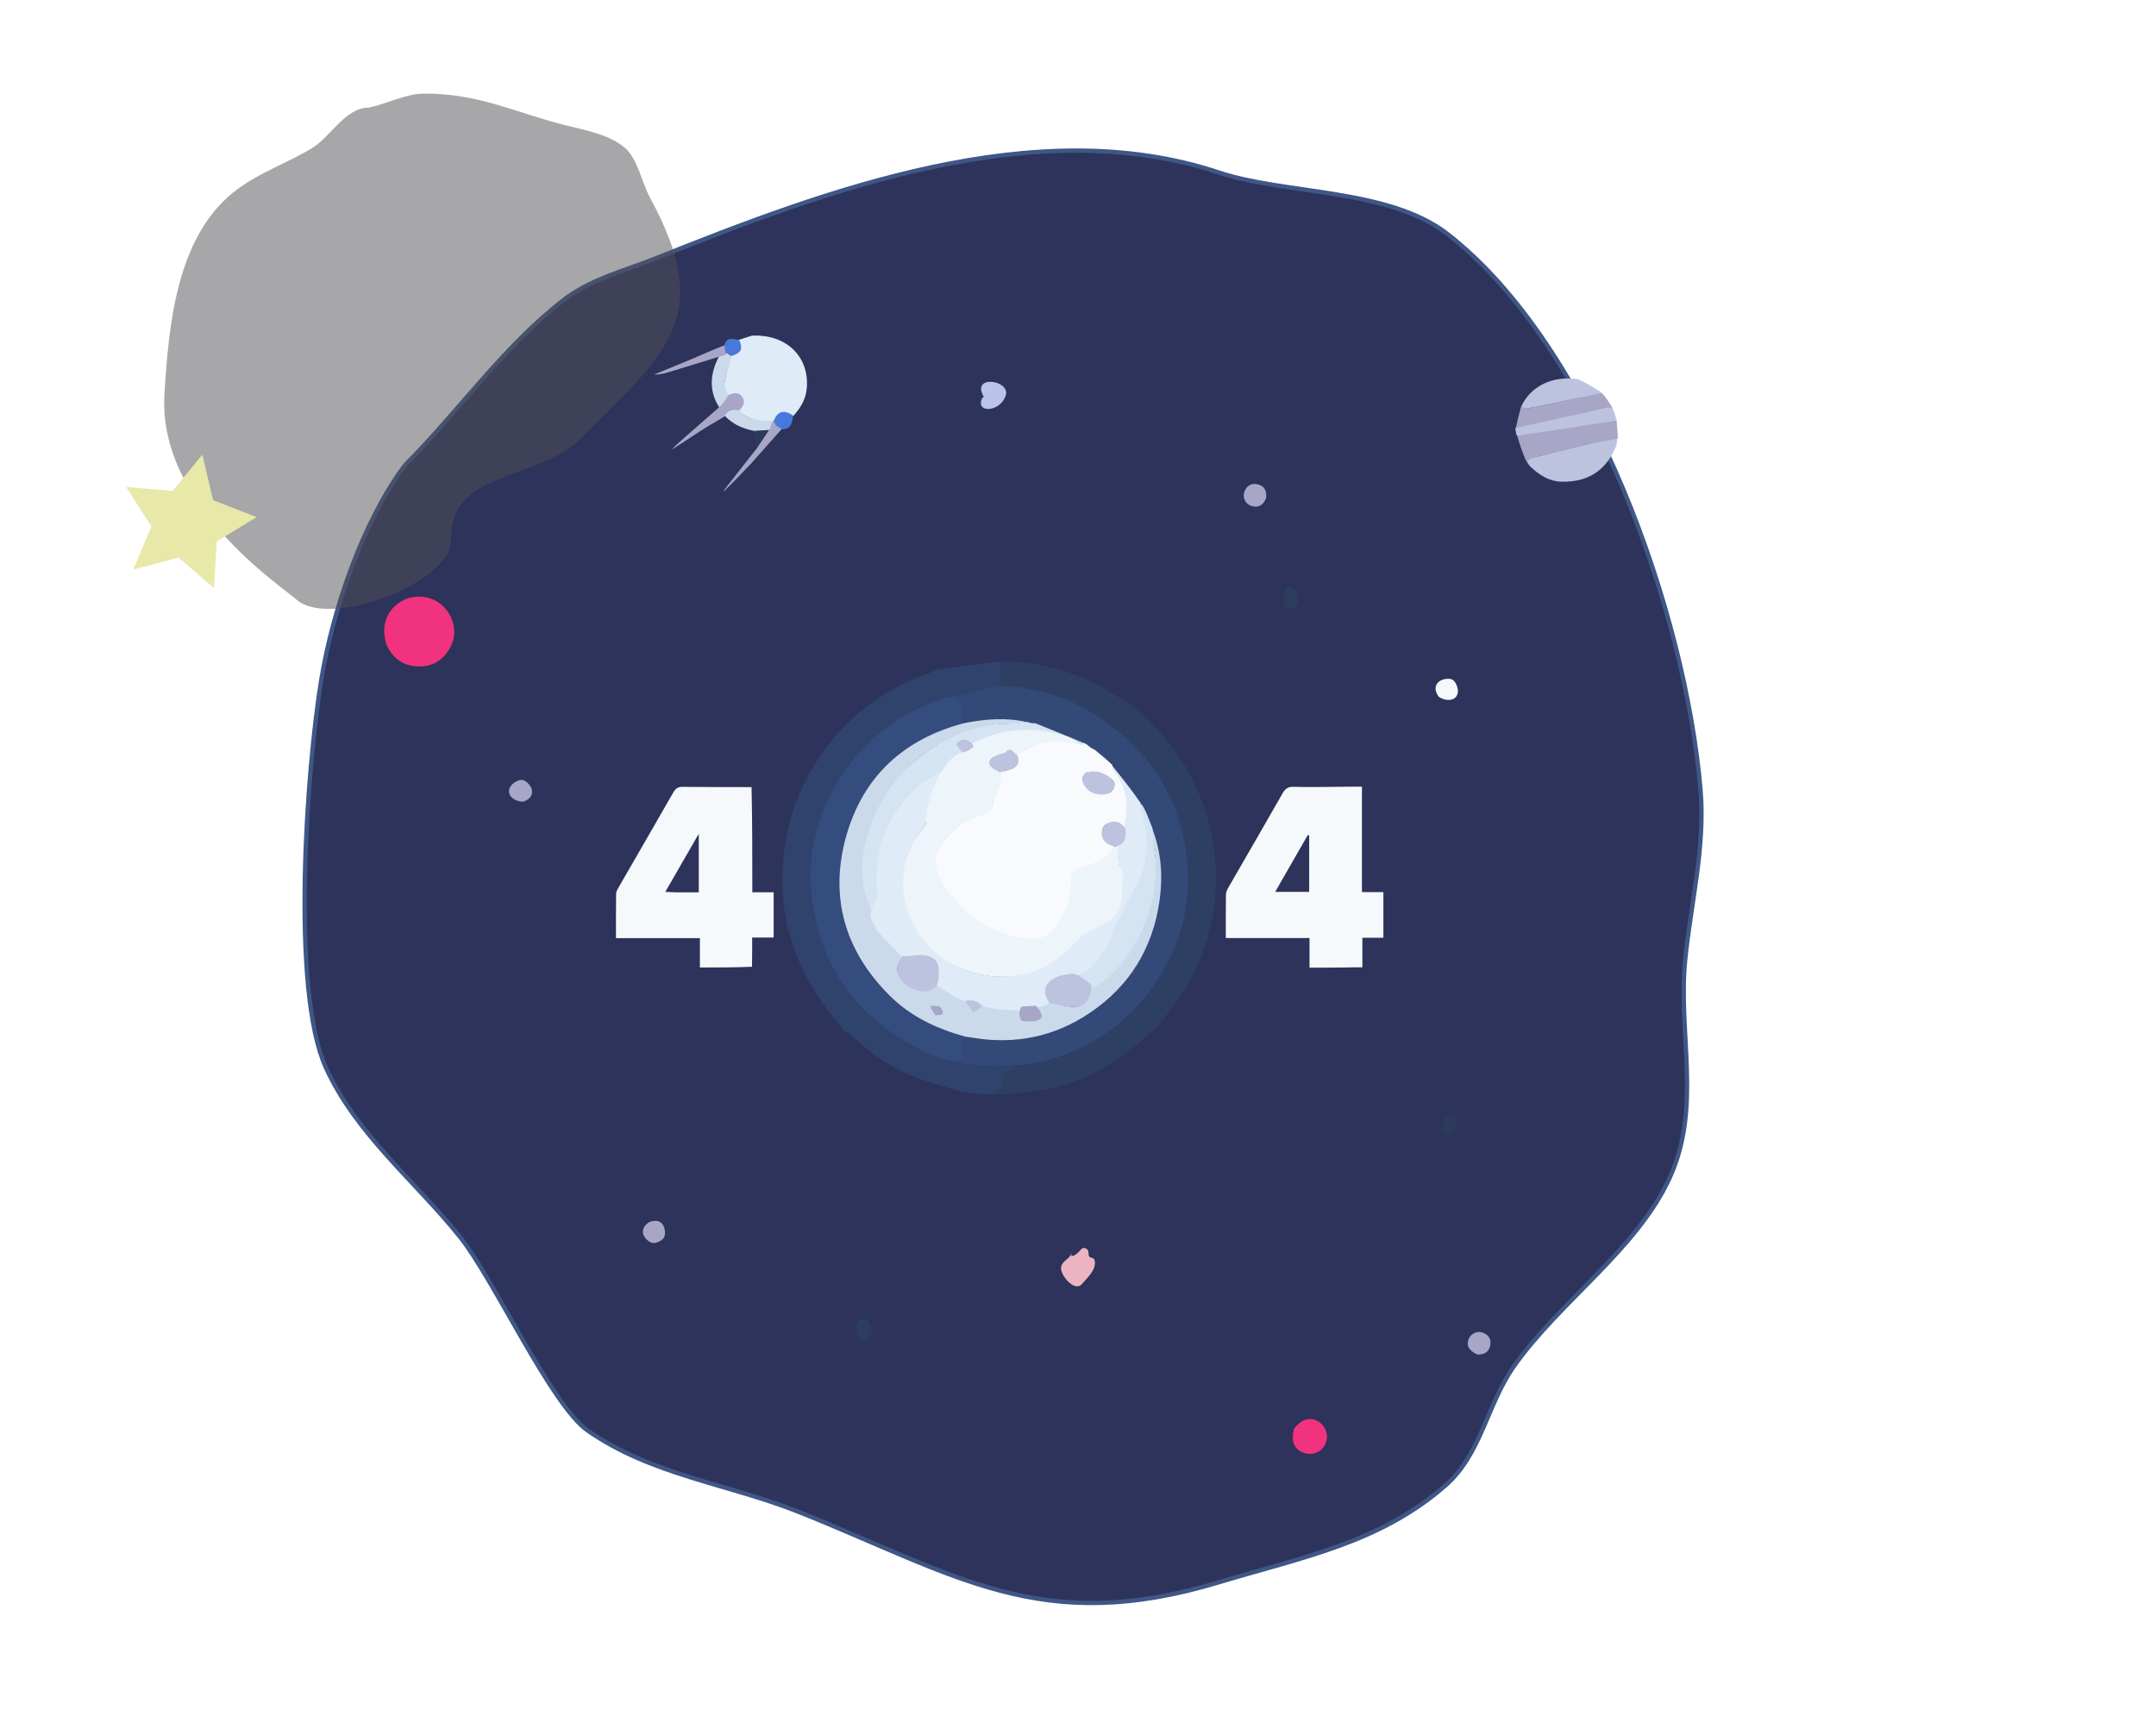 <svg id="ezmjx5vqZfL1" xmlns="http://www.w3.org/2000/svg" xmlns:xlink="http://www.w3.org/1999/xlink" viewBox="0 0 1301 1032" shape-rendering="geometricPrecision" text-rendering="geometricPrecision"><path d="M246.275,279.949c32.111-32.111,58.898-71.027,95.561-99.542c16.281-12.663,37.134-17.773,55.744-25.217c102.21-40.884,229.128-88.643,339.771-51.762c40.18,13.393,102.34,9.402,138.032,37.162c87.42,67.993,143.76,229.334,152.631,335.789c2.844,34.132-5.927,68.56-9.291,102.197-4.423,44.23,10.191,88.536-9.291,131.396-19.667,43.267-66.764,74.9-94.233,114.142-16.033,22.905-19.615,52.833-41.144,71.67-39.644,34.689-86.417,43.217-136.705,58.398-107.556,32.47-157.922-4.24-253.501-42.471-42.015-16.806-89.018-22.23-127.414-49.107-21.969-15.378-56.383-91.051-76.979-116.796-26.944-33.679-62.741-62.112-80.961-102.197-21.495-47.289-11.45-182.146-2.654-234.92c6.946-41.677,24.938-94.745,50.435-128.741" transform="translate(-1.83 0.693)" fill="#2d335a" stroke="#3f5787" stroke-width="2.602"/><path style="mix-blend-mode:hue" d="M200.633,59.198c11.247-2.249,22.212-8.489,33.958-8.489c33.279,0,54.738,11.562,84.894,19.101c11.755,2.939,26.627,5.524,36.08,13.795c7.623,6.67,10.081,20.957,14.856,29.713c39.334,72.113,10.626,93.369-41.386,145.381-25.788,25.788-80.032,19.123-78.527,61.548.884,24.905-72.873,53.996-93.437,35.717-9.405-8.36-83.517-57.053-79.535-123.795c2.66-44.581,8.061-97.606,44.569-124.158c14.03-10.204,29.88-15.593,44.569-24.407c10.738-6.443,20.031-24.407,33.958-24.407" transform="translate(21.695 5.773)" opacity="0.5" fill="#505055" stroke-width="2.602"/><path d="M975.527,268.469c-5.951,15.373-16.974,22.633-33.048,22.338-7.604-.14-13.449-3.894-19.001-9.105-1.022-1.141-1.741-2.106-2.225-3.516c1.141-.858,2.009-1.424,2.96-1.664c11.239-2.841,22.456-5.781,33.751-8.38c5.94-1.367,12.03-4.003,18.048-5.031-.14,1.028-.289,3.942-.485,5.358Z" transform="translate(0-.102)" fill="#bdc2df"/><path d="M976.195,264.649c-6.209,1.377-12.291,2.126-18.231,3.493-11.295,2.599-22.513,5.538-33.751,8.38-.95.24-1.708,1.651-2.96,2.225-2.328-4.582-4.376-11.156-5.891-16.316c20.544-3.42,40.09-5.82,60.166-8.822.125,3.435.734,7.256.668,11.04Z" fill="#a8a6c7"/><path d="M917.765,245.685c5.779-12.756,19.177-19.268,34.831-16.751c4.953,2.505,9.494,5.034,13.904,8.083-15.134,3.56-30.131,6.634-45.154,9.57-1.093.214-2.382-.578-3.58-.902Z" fill="#bdc2df"/><path d="M917.765,245.685c1.473.086,2.487,1.115,3.58.902c15.023-2.936,29.865-6.309,45.154-9.57c2.5,2.544,4.924,6.514,6.788,9.605-1.178.356-2.085-.644-2.883-.474-18.622,3.956-37.334,9.307-55.951,13.286.889-3.969,2.148-9.542,3.312-13.749Z" fill="#a8a6c7"/><path d="M914.453,258.418c18.713-4.328,37.329-8.313,55.951-12.269.798-.17,1.221.026,2.452,0c1.193,2.394,1.905,4.737,2.67,7.515-20.099,3.389-39.667,6.336-60.166,9.345-.616-1.409-.81-2.826-.909-4.591Z" transform="translate(0-.054)" fill="#bdc2df"/><path d="M808.542,474.82c4.587-.085,8.712-.085,13.296-.085c0,21.397,0,42.274,0,63.646c4.505,0,8.577,0,12.936,0c0,9.37,0,18.244,0,27.55-4.118,0-8.199,0-12.674,0c0,5.994,0,11.582,0,17.821-3.664,0-6.935,0-10.653.108-7.227.108-14.006.108-21.24.108c0-6.299,0-11.87,0-17.891-17.011,0-33.566,0-50.506,0c0-9.088-.086-17.722.08-26.352.029-1.534.916-3.155,1.72-4.555c10.834-18.853,21.785-37.639,32.534-56.54c1.598-2.81,3.303-3.889,6.59-3.797c9.145.257,18.303.077,27.917-.015M790,512.622c0-2.848,0-5.696,0-8.544-.3-.014-.6-.028-.9-.043-6.451,11.247-12.902,22.493-19.621,34.207c7.327,0,13.747,0,20.522,0c0-8.387,0-16.522 0-25.621Z" fill="#f6f9fc"/><path d="M700.164,617.706c-7.585,6.674-14.531,13.733-22.515,19.307-16.956,11.837-35.679,19.762-56.464,22.041-7.081.776-14.19,1.297-21.669,1.586c1.467-2.365,4.652-4.235,4.895-6.43.539-4.867,1.592-8.273,7.108-8.813.569-.056.997-1.553,1.925-2.385c4.226-.439,8.087-.552,11.797-1.362c27.344-5.971,50.079-19.621,67.289-41.777c21.441-27.604,28.726-59.041,21.955-93.084-4.994-25.106-17.556-46.373-37.312-63.254-21.145-18.067-45.57-26.878-73.141-27.966.002-5.797-.017-11.177-.037-16.557c24.169.192,46.592,6.439,67.102,19.336c4.047,2.545,8.131,5.033,12.545,7.608c4.421,3.957,8.647,7.707,12.542,11.774c19.521,20.39,31.793,44.271,36.034,72.434c4.346,28.864-.444,56.038-13.977,81.547-4.859,9.158-11.876,17.171-18.076,25.993Z" fill="#2e3f64"/><path d="M780.966,862.005c4.525-5.565,9.154-6.949,14.046-4.469c4.007,2.031,6.41,6.909,5.556,11.28-1.228,6.287-6.86,9.798-13.099,8.166-6.29-1.645-8.863-7.295-6.503-14.977Z" fill="#f1337f"/><path d="M764.048,300.41c-1.711,4.644-4.793,6.281-9.15,4.859-3.455-1.128-5.277-5.165-3.983-8.56c1.368-3.587,4.159-5.26,7.898-4.453c4.033.871,5.643,3.766,5.235,8.154Z" fill="#a8a6c7"/><path d="M868.364,420.656c-2.775-3.505-2.911-7.182.215-9.497c1.945-1.44,5.97-2.069,7.886-.985c1.922,1.087,3.435,4.826,3.268,7.275-.341,4.998-5.777,6.468-11.369,3.206Z" fill="#f6f9fc"/><path d="M891.426,817.406c-5.106-2.332-6.732-5.475-5.176-9.376c1.32-3.309,5.221-5.079,8.683-3.755c3.643,1.393,5.083,4.262,4.241,7.963-.858,3.772-3.584,5.38-7.748,5.167Z" fill="#a8a6c7"/><path d="M233.408,389.456c-3.743-10.796-.638-20.519,8.072-26.17c7.927-5.142,19.056-4.063,25.826,2.504c7.326,7.107,8.933,17.417,3.797,25.969-4.175,6.953-10.496,10.658-18.622,10.444-8.709-.229-15.135-4.408-19.072-12.748Z" fill="#f1337f"/><path d="M315.622,483.842c-6.536-.395-10.265-4.76-7.643-9.119c1.271-2.113,4.643-4.164,6.978-4.072c2.038.081,4.914,2.861,5.711,5.065c1.355,3.75-.746,6.718-5.047,8.126Z" fill="#a8a6c7"/><path d="M453.51,475.01c.463,21.025.463,41.985.463,63.458c4.502,0,8.587,0,12.876,0c0,9.288,0,18.067,0,27.294-4.022,0-8.099,0-12.966,0c0,6.021,0,11.609-.104,17.647-10.391.449-20.677.449-31.44.449c0-6.134,0-11.707,0-17.713-17.051,0-33.629,0-50.635,0c0-9.234-.074-18.035.077-26.832.024-1.371.934-2.804,1.666-4.075c10.938-19.003,21.958-37.959,32.832-56.999c1.4-2.451,2.924-3.426,5.817-3.389c13.649.175,27.301.09,41.415.162m-45.72,63.483c4.628,0,9.256,0,13.868,0c0-11.782,0-23.053,0-35.343-6.981,12.127-13.416,23.304-20.197,35.083c2.235.107,3.828.183,6.329.26Z" fill="#f6f9fc"/><path d="M422.374,260.263c-5.409,3.707-10.597,6.961-16.073,10.485-.34.056-1.223.747-1.223.747c2.02-2.053,4.864-4.706,7.039-6.58c7.143-6.154,14.439-12.772,21.966-19.23c1.919-2.615,3.199-4.74,5.089-7.175c3.221-2.025,6.375-2.126,8.659,1.144c2.121,3.037,2.505,6.694-.548,8.704-3.95.742-6.678.154-9.49,2.603-4.833,3.105-10.315,5.958-15.421,9.302Z" transform="translate(-.023 0)" fill="#a8a6c7"/><path d="M437.372,250.961c1.587-3.481,5.238-4.031,9.103-3.268c1.519,1.309,1.725,2.246,2.92,2.984c5.753,3.552,12.068,2.92,18.626,2.933.145.66,1.134,1.905.996,2.576-1.513,1.345-3.25,2.188-5.027,3.338-3.144.23-6.288.372-8.989.513-6.599-1.368-12.661-3.795-17.629-9.076Z" fill="#cadaeb"/><path d="M463.99,259.435c1.335-1.061,1.045-5.903,3.556-5.456c1.284.888,3.693,3.483,4.561,4.439-5.92,6.72-12.517,14.008-18.639,21.02-5.431,5.75-10.66,11.208-16.209,16.589-.321-.077-1.122.683-1.122.683c6.358-8.245,13.564-17.221,20.341-25.961c2.784-4.101,5.148-7.707,7.512-11.313Z" transform="translate(.048 0)" fill="#a8a6c7"/><path d="M391.552,737.616c3.634-1.521,6.983-1.2,8.687,1.921c1.094,2.005,1.465,5.454.432,7.278-1.039,1.835-4.255,3.415-6.446,3.329-1.951-.077-4.512-2.204-5.543-4.109-1.68-3.103-.432-6.141,2.871-8.419Z" fill="#a8a6c7"/><path d="M463.548,259.524c-1.922,3.517-4.286,7.123-6.943,10.929-.73-3.04-1.167-6.281-1.604-9.969c2.702-.589,5.404-.73,8.548-.96Z" fill="#2c3b5b"/><path d="M580.418,659.013c-8.761-2.637-17.18-5.027-25.429-7.904-15.755-5.495-29.134-14.882-41.404-25.992-1.21-1.096-2.592-2.003-4.229-3.062-4.502-5.387-8.921-10.533-12.791-16.063-15.099-21.578-24.205-45.208-24.615-71.902-.398-25.928,5.525-50.119,19.137-72.242c16.069-26.115,38.527-44.494,67.453-54.871c2.023-.726,3.98-1.633,6.213-2.707c12.952-1.922,25.658-3.592,38.803-5.26.458,5.383.477,10.762.012,16.565-9.514,1.754-18.543,3.086-27.986,4.422-2.365.359-4.395.481-6.256,1.104-20.227,6.77-37.791,17.48-51.892,33.84-24.73,28.694-33.451,61.797-25.845,98.479c6.656,32.105,24.806,57.117,53.016,74.154c9.935,6,20.498,11.16,32.689,12.667c11.92,3.604,23.823,3.108,35.715,2.774-.494.828-.921,2.326-1.491,2.382-5.515.54-6.569,3.947-7.108,8.813-.243,2.195-3.427,4.066-5.349,6.425-6.122-.304-12.174-.949-18.643-1.622Z" transform="translate(.204 0)" fill="#30436c"/><path d="M468.02,253.979c-6.452.261-12.873.25-18.626-3.302-1.195-.738-2.147-1.869-3.259-3.15c2.598-2.369,3.817-4.836,1.696-7.873-2.283-3.269-5.168-2.697-8.659-.971-1.104-2.499-2.399-5.016-2.041-7.27.917-5.774,2.568-11.432,4.294-17.215c5.622-1.878,6.157-3.184,4.012-8.973c2.631-.836,5.262-1.672,8.231-2.654c20.765-1.079,34.882,12.594,33.205,31.731-.573,6.537-3.65,11.943-8.372,16.939-5.826-3.37-7.945-2.818-10.481,2.738Z" transform="translate(-.038 0)" fill="#dfebf6"/><path d="M466.849,253.979c2.431-5.829,6.037-6.998,11.652-3.302-.319,3.964-1.073,8.701-6.711,8.336-1.229-.984-2.664-1.449-3.77-2.622-.278-.603-1.026-1.753-1.171-2.413Z" fill="#4878db"/><path d="M454.948,736.911c-.009-.192.212-.457.727-.664.065.286-.2.464-.727.664Z" fill="#2d3d5e"/><path d="M458.137,736.353c-.111-.088.358-.253.601-.203s-.086.306-.086.306-.405-.015-.516-.103Z" fill="#2d3d5e"/><path d="M441.409,214.277c-1.358,5.704-3.362,11.362-4.278,17.136-.358,2.254,1.446,4.574,2.258,7.27-1.328,2.537-3.436,4.972-5.36,7.187-6.58-10.107-5.609-21.047.295-31.593c1.357-1.187,2.218-.979,3.47-1.55c1.29.588,2.629,1.069,3.615,1.55Z" transform="translate(.016 0)" fill="#cadaeb"/><path d="M438.411,212.727c-1.3,2.091-2.486,2.255-3.824,2.255-10.596,3.382-21.127,6.452-31.425,9.638-2.952.914-5.947,1.69-9.254,1.577c7.904-3.238,15.836-6.411,23.703-9.735c6.318-2.669,12.558-5.523,19.166-8.062.46,1.562,1.507,2.997,1.633,4.326Z" transform="translate(.699-.153)" fill="#a8a6c7"/><path d="M437.794,212.727c-.43-1.435-.556-2.764-.695-4.503c1.188-5.164,5.491-3.68,8.921-2.999c2.456,5.884.912,7.727-4.71,9.605-1.355-.402-2.226-1.515-3.516-2.103Z" transform="translate(.076 0)" fill="#4878db"/><path d="M401.499,273.52c.019.029-.019-.029,0,0Z" fill="#a8a6c7"/><path d="M613.443,643.011c-12.326.337-25.619,1.167-37.447-2.771c2.328-3.338,5.537-6.549,4.292-10.657-.325-1.073,1.192-3.798,1.424-4.386c1.868.266,3.615,1.011,5.091,1.256c25.565,4.251,49.319-.617,70.751-15.099c24.181-16.339,38.104-39.413,42.028-68.262c1.99-14.63.914-29.151-4.597-43.467-2.019-4.786-4.024-9.199-6.07-13.96-5.993-8.137-11.946-15.925-18.035-24.018-3.62-3.123-7.104-5.942-10.773-9.035-1.131-.794-2.077-1.314-3.231-2.095-.993-.665-1.778-1.068-2.719-1.738-9.809-4.147-19.461-8.027-29.311-12.118-.754-.265-1.357.174-2.272.016-1.096-.166-1.788-.201-2.85-.493-12.711-2.604-25.027-2.112-37.612-.24-.863-2.259-2.304-4.491-1.84-6.209c1.267-4.688-.573-7.501-4.278-9.745c9.029-1.332,18.506-4.539,27.998-5.876c28.056.665,52.033,11.352,73.178,29.42c19.755,16.881,32.318,38.148,37.312,63.254c6.771,34.043-.513,65.48-21.955,93.084-17.21,22.156-39.944,35.807-67.289,41.777-3.71.81-7.571.923-11.797,1.362Z" transform="translate(0-.08)" fill="#334978"/><path d="M752.411,731.915c.235,2.337.908,4.557.211,6.193-.686,1.61-2.787,3.655-4.221,3.619-1.478-.036-4.098-2.351-4.098-3.67-.001-2.834,1.36-5.668,2.164-8.502c1.927.662,3.855,1.325,5.945,2.36Z" transform="translate(126.212-56.795)" fill="#2c3b5b"/><path d="M575.582,419.995c4.117,2.24,5.958,5.052,4.691,9.74-.464,1.718.977,3.951,1.521,6.438-36.654,9.82-61.274,32.625-71.423,68.733-10.217,36.351-.91,68.814,25.876,95.755c12.621,12.694,28.9,19.549,45.953,24.375-.475,1.316-2.237,3.473-1.912,4.546c1.245,4.108.574,7.928-2.048,11.029-11.989-.935-23.7-7.038-33.635-13.039-28.21-17.037-46.36-42.049-53.016-74.154-7.605-36.682,1.115-69.785,25.845-98.479c14.101-16.361,31.665-27.07,51.892-33.84c1.862-.623,3.891-.745,6.256-1.104Z" transform="translate(.16 0.08)" fill="#344c7e"/><path d="M597.586,729.398c1.167,1.894,2.489,3.558,2.652,5.328.286,3.114.316,6.708-4.087,7.178-3.414.364-4.747-2.061-4.916-4.962-.204-3.485-.469-7.271,4.51-7.887.477-.059.982.102,1.841.344Z" transform="translate(-74.325 66.612)" fill="#2d3d5e"/><path d="M671.961,735.089c-.11,3.349-.38,6.469-4.085,6.721-1.453.099-4.237-1.341-4.309-2.248-.248-3.121-.534-6.932.996-9.332c2.126-3.337,6.27-.815,7.397,4.859Z" transform="translate(111.487-374.429)" fill="#2d3d5e"/><path d="M654.314,449.047c.785.403,1.57.806,2.632,1.831c1.3,1.084,2.323,1.547,3.346,2.01c3.484,2.818,6.967,5.637,10.589,9.128.379,1.448.416,2.39.892,2.974c8.601,10.567,9.777,22.602,6.836,35.172-.927-.759-1.516-1.365-2.221-1.769-4.21-2.408-9.522-1.665-11.008,1.495-1.608,3.419.802,7.283,5.803,9.302.61.246,1.22.493,1.668,1.034-3.743,13.648-10.459,11.767-18.884,13.648-4.281.956-7.857,10.109-7.696,14.512.387,10.589-3.286,15.918-9.658,24.396-4.393,5.845-10.926,5.622-17.151,4.837-26.336-.121-42.048-13.698-53.956-33.217-6.052-9.92-2.099-20.05,5.181-28.368c5.788-6.612,12.633-11.965,21.368-13.924c4.305-.966,6.048-3.204,6.801-7.248c1.181-6.343,2.747-12.614,4.544-18.913c8.556-1.14,10.484-3.518,8.728-10.051c5.197-2.432,9.903-5.287,15.006-6.836c8.253-2.505,16.185-1.765,24.684.311.86-.266,1.482-.152,2.077-.575m15.992,29.689c3.442-2.991,2.758-6.538-.589-8.128-3.964-1.884-8.66-2.744-13.091-2.952-2.983-.14-3.889,2.569-2.542,5.473c2.597,5.599,8.889,8.041,16.222,5.607Z" transform="translate(.261-.442)" fill="#f8fafd"/><path d="M581.985,625.69c-17.446-4.844-33.117-12.335-45.738-25.029-26.786-26.94-36.093-59.404-25.876-95.755c10.148-36.108,34.769-58.913,71.715-68.472c12.612-2.362,24.928-3.374,37.312-.505-3.632.686-7.26,1.036-10.888,1.04-10.064.012-19.685,1.802-29.063,5.644-30.133,12.342-48.019,34.599-54.167,66.366-2.702,13.96-1.642,27.721,3.768,41.39c3.122,10.47,9.533,17.602,15.688,26.156-1.072,2.507-3.77,6.491-3.504,8.574.737,5.757,4.684,9.331,9.95,11.438c4.857,1.943,9.565-.579,13.903-4.649c6.416,3.461,12.718,10.01,18.816,13.47c1.081,2.023,2.302,3.756,3.524,5.49c1.244-1.318,2.488-2.636,4.13-3.905c8.5.795,16.602,1.541,24.581,2.615-1.491,2.863-1.002,5.349,1.817,5.653c2.79.301,6.29-.025,8.476-1.531c2.995-2.063-.479-3.737-1.276-5.535c3.237-1.149,6.091-2.189,9.325-3.186c2.611.685,4.827,1.383,7.074,1.961c10.512,2.706,15.424-1.09,15.866-12.016c26.213-14.464,44.009-52.321,38.891-81.799-.749-4.314-.888-8.733-1.31-13.103c5.497,13.941,6.573,28.462,4.583,43.092-3.924,28.849-17.847,51.923-42.028,68.262-21.432,14.482-45.186,19.349-70.751,15.099-1.475-.245-2.95-.497-4.818-.763m-17.39-12.899c1.376-.236,2.752-.473,4.128-.709-.563-1.415-.773-3.609-1.773-4.064-1.51-.687-3.572-.162-5.399-.152.794,1.53,1.588,3.061,3.045,4.925Z" transform="translate(.204-.175)" fill="#cadaeb"/><path d="M634.098,604.916c-2.21,2.176-5.561,3.337-9.327,3.203-3.348.426-6.141,1.833-8.724,2.175-8.102-.746-19.697-.603-24.733-3.645-2.85-.755-5.061-1.168-7.273-1.581-6.116-1.135-12.477-6.341-18.808-10.17c1.57-5.013-.035-8.421-3.192-11.381-5.094-4.777-11.244-6.18-18.004-5.633-6.389-8.272-15.835-13.719-18.757-24.464-.317-3.731,3.019-10.132,2.776-13.238-2.024-25.792,6.136-48.086,25.433-65.361c5.425-4.856,12.338-7.802,18.351-11.52-7.009,8.813-10.808,18.621-12.533,29.326-.336,2.084-.265,4.623-1.442,6.119-8.337,10.598-11.276,22.648-10.896,35.9c1.053,36.722,33.943,60.629,69.08,53.895c13.713-2.628,24.864-10.704,34.142-21.234c1.66-1.884,3.963-3.336,6.207-4.546c9.471-5.105,20.928-8.319,20.314-22.51-.291-6.732,2.694-13.969-1.969-18.709-.286-4.71-.497-8.184-.401-11.806c4.572-1.889,4.2-6.166,3.91-10.015c2.656-12.816,2.124-24.163-6.476-34.73-.476-.584-.512-1.526-.755-2.669c5.951,7.42,11.401,14.16,17.206,22.559.035,1.73.603,3.931.92,5.011c5.525,18.822,4.141,36.583-7.365,53.138-2.789,4.013-4.375,8.875-6.411,13.393-2.041,4.529-3.4,9.469-6.045,13.598-4.669,7.288-8.835,15.253-17.863,19.025-2.943-.024-5.461-.244-7.929.013-9.405.981-14.074,8.92-9.434,15.857Z" transform="translate(.056-.31)" fill="#dfebf6"/><path d="M572.006,463.007c-5.056,4.599-13.003,7.307-18.427,12.163-19.296,17.275-26.42,38.764-24.396,64.556.244,3.106-3.415,7.482-3.163,10.847-5.546-13.028-7.302-23.787-4.6-37.747c6.148-31.768,27.894-57.872,58.027-70.214c9.378-3.841,19-5.632,29.063-5.644c3.629-.004,6.226-.467,10.181-.923c1.065-.202,2.022.088,3.19.5c1.07.381,2.523.296,3.164.327c9.652,3.88,19.305,7.759,29.113,11.907-.439.69-1.034,1.112-2.077,1.086-2.615-1.62-4.668-3.128-6.967-3.911-19.849-6.761-39.176-5.575-58.095,3.836-3.043-2.88-6.057-4.153-9.037-.827-.24.267,1.979,2.737,2.982,4.513-3.035,3.396-5.996,6.463-8.958,9.53Z" transform="translate(0-.292)" fill="#d5e4f3"/><path d="M650.487,588.926c8.581-3.795,13.489-10.93,17.624-18.533c2.167-3.985,2.659-10.297,6.45-15.35c2.974-3.964,3.567-8.794,6.356-12.807c11.506-16.555,13.199-33.194,7.674-52.016-.317-1.08-.64-3.991-.634-5.372c2.83,2.916,5.009,9.992,7.028,14.778c1.137,5.311.575,9.164,1.324,13.478c5.118,29.479-11.372,69.296-37.739,83.464-2.114-2.007-6.463-5.876-8.084-7.642Z" transform="translate(.324-.118)" fill="#d5e4f3"/><path d="M660.108,452.612c-.838-.188-1.861-.651-2.953-1.473.876.16,1.822.679,2.953,1.473Z" fill="#edf4fa"/><path d="M624.847,436.661c-.443.18-1.084.149-1.796-.128.485-.192,1.042-.138,1.796.128Z" fill="#cadaeb"/><path d="M570.519,461.978c2.585-4.459,8.291-7.871,10.834-8.531c2.272-1.357,3.628-3.874,5.438-4.873c18.694-9.714,38.116-10.277,57.964-3.516c2.299.783,4.711,3.186,7.061,4.65-8.051-1.628-16.428-3.152-24.681-.647-5.103,1.549-9.809,4.404-15.4,6.801-2.148-.19-3.732-1.053-5.003-.721-3.282.856-8.094,1.371-9.257,3.604-2.05,3.937,2.736,5.398,5.532,7.2c3.795,4.706-2.969,12.573-4.15,18.916-.753,4.045-2.496,6.283-6.801,7.248-8.735,1.959-15.581,7.312-21.368,13.924-7.28,8.317-8.296,16.92-2.243,26.84c11.908,19.518,28.922,30.996,51.419,33.835c6.225.785,12.188-1.286,16.581-7.131c6.372-8.477,9.923-17.608,9.536-28.197-.161-4.403,1.835-6.702,6.116-7.657c8.425-1.881,15.289-6.366,21.009-13.513.587-.316.756-.321.926-.325.211,3.474.422,6.947.708,11.658c4.664,4.74,1.678,11.977,1.969,18.709.614,14.191-10.843,17.405-20.314,22.51-2.244,1.21-4.548,2.662-6.207,4.546-9.277,10.529-20.428,18.605-34.142,21.234-35.137,6.734-70.412-17.728-71.465-54.45-.38-13.252,4.718-25.098,13.054-35.696c1.177-1.496.545-3.833.881-5.917c1.724-10.705,4.993-21.686,12.002-30.498Z" transform="translate(.358-.131)" fill="#edf4fa"/><path d="M669.547,478.683c-6.992,2.239-13.294-.199-15.881-5.803-1.344-2.911.38-7.591,3.052-6.932c6.05-1.606,10.789,1.505,14.126,4.092c2.929,2.271,2.486,5.455-1.297,8.642Z" transform="translate(.036 0)" fill="#bdc2df"/><path d="M675.099,510.22c-.477.153-1.634.936-2.058.957-.864-.23-2.354-.798-2.964-1.044-5.001-2.019-6.305-6.825-4.697-10.244c1.486-3.16,6.418-5.411,10.628-3.003.705.403,2.09,2.235,3.017,2.994.575,4.096.646,8.452-3.926,10.341Z" transform="translate(0-.055)" fill="#bdc2df"/><path d="M603.401,465.948c-3.189-1.806-7.976-3.267-5.926-7.203c1.163-2.233,6.042-3.782,9.323-4.637c3.392-4.53,5.329,1.27,7.164,1.624c2.463,6.405-2.005,9.077-10.561,10.217Z" fill="#bdc2df"/><path d="M651.462,589.045c2.068,1.789,5.394,3.5,7.169,5.562.052,11.167-6.566,15.018-17.078,12.312-2.247-.578-5.506-.788-8.117-1.474-7.386-9.82,1.253-16.413,10.701-17.342c3.406-.914,5.586.075,7.324.942Z" transform="translate(0-.088)" fill="#bdc2df"/><path d="M543.869,577.37c6.994-.83,15.162-3.154,20.257,1.623c3.157,2.96,2.677,10.892.929,15.614-4.245,4.73-9.017,3.873-13.873,1.93-5.266-2.107-9.213-5.681-9.95-11.438-.267-2.083,1.565-5.222,2.637-7.73Z" transform="translate(.138 0.276)" fill="#bdc2df"/><path d="M615.936,607.665c2.705-.67,5.975-.406,8.941-.723c1.561,1.714,5.445,6.205,2.45,8.268-2.187,1.506-7.145,1.329-9.935,1.028-2.819-.305-2.946-5.709-1.456-8.573Z" transform="translate(.167 0)" fill="#a8a6c7"/><path d="M564.264,612.624c-1.125-1.697-2.647-3.658-2.647-5.682c1.827-.01,3.303.017,4.812.704c1.415,0,2.759,2.411,2.294,4.436-1.376.236-2.752.473-4.46.542Z" transform="translate(.138 0)" fill="#a8a6c7"/><path d="M582.36,604.12c2.604-1.216,7.919-.05,9.01,1.872c2.511,1.465-1.794,3.5-3.946,4.856-1.221-1.733-3.983-4.704-5.064-6.727Z" fill="#bdc2df"/><path d="M587.629,450.093c-.826,1.783-3.728,3.354-6.665,4.015-1.466-1.417-4.112-4.778-3.872-5.046c3.322-4.353,7.708-2.491,10.537,1.031Z" fill="#bdc2df"/><path d="M604.693,225.511c-8.436-14.06,16.639-10.4,13.009-.723-4.01,10.694-19.282,9.972-13.732.723" transform="translate(-10.904 14.183)" fill="#bac3ea" stroke-width="2.602"/><path d="M646.141,755.718c0,4.082-6.158,4.892-6.158,9.723c0,4.641,8.348,14.55,12.64,9.399c2.929-3.515,8.337-8.032,7.779-13.613-.297-2.973-2.8-1.455-3.565-3.241-.73-1.703.629-4.475-3.241-4.862-1.704-.17-3.705,4.862-7.422,4.862" transform="translate(.287 0)" fill="#ecb4c2" stroke-width="2.602"/><polygon style="mix-blend-mode:hue" points="0,-42.522 12.497,-17.201 40.441,-13.14 20.221,6.57 24.994,34.401 0,21.261 -24.994,34.401 -20.221,6.57 -40.441,-13.14 -12.497,-17.201 0,-42.522" transform="matrix(-.92 0.391-.391-.92 112.536 315.795)" fill="#e8e8a9" stroke-width="0"/></svg>
